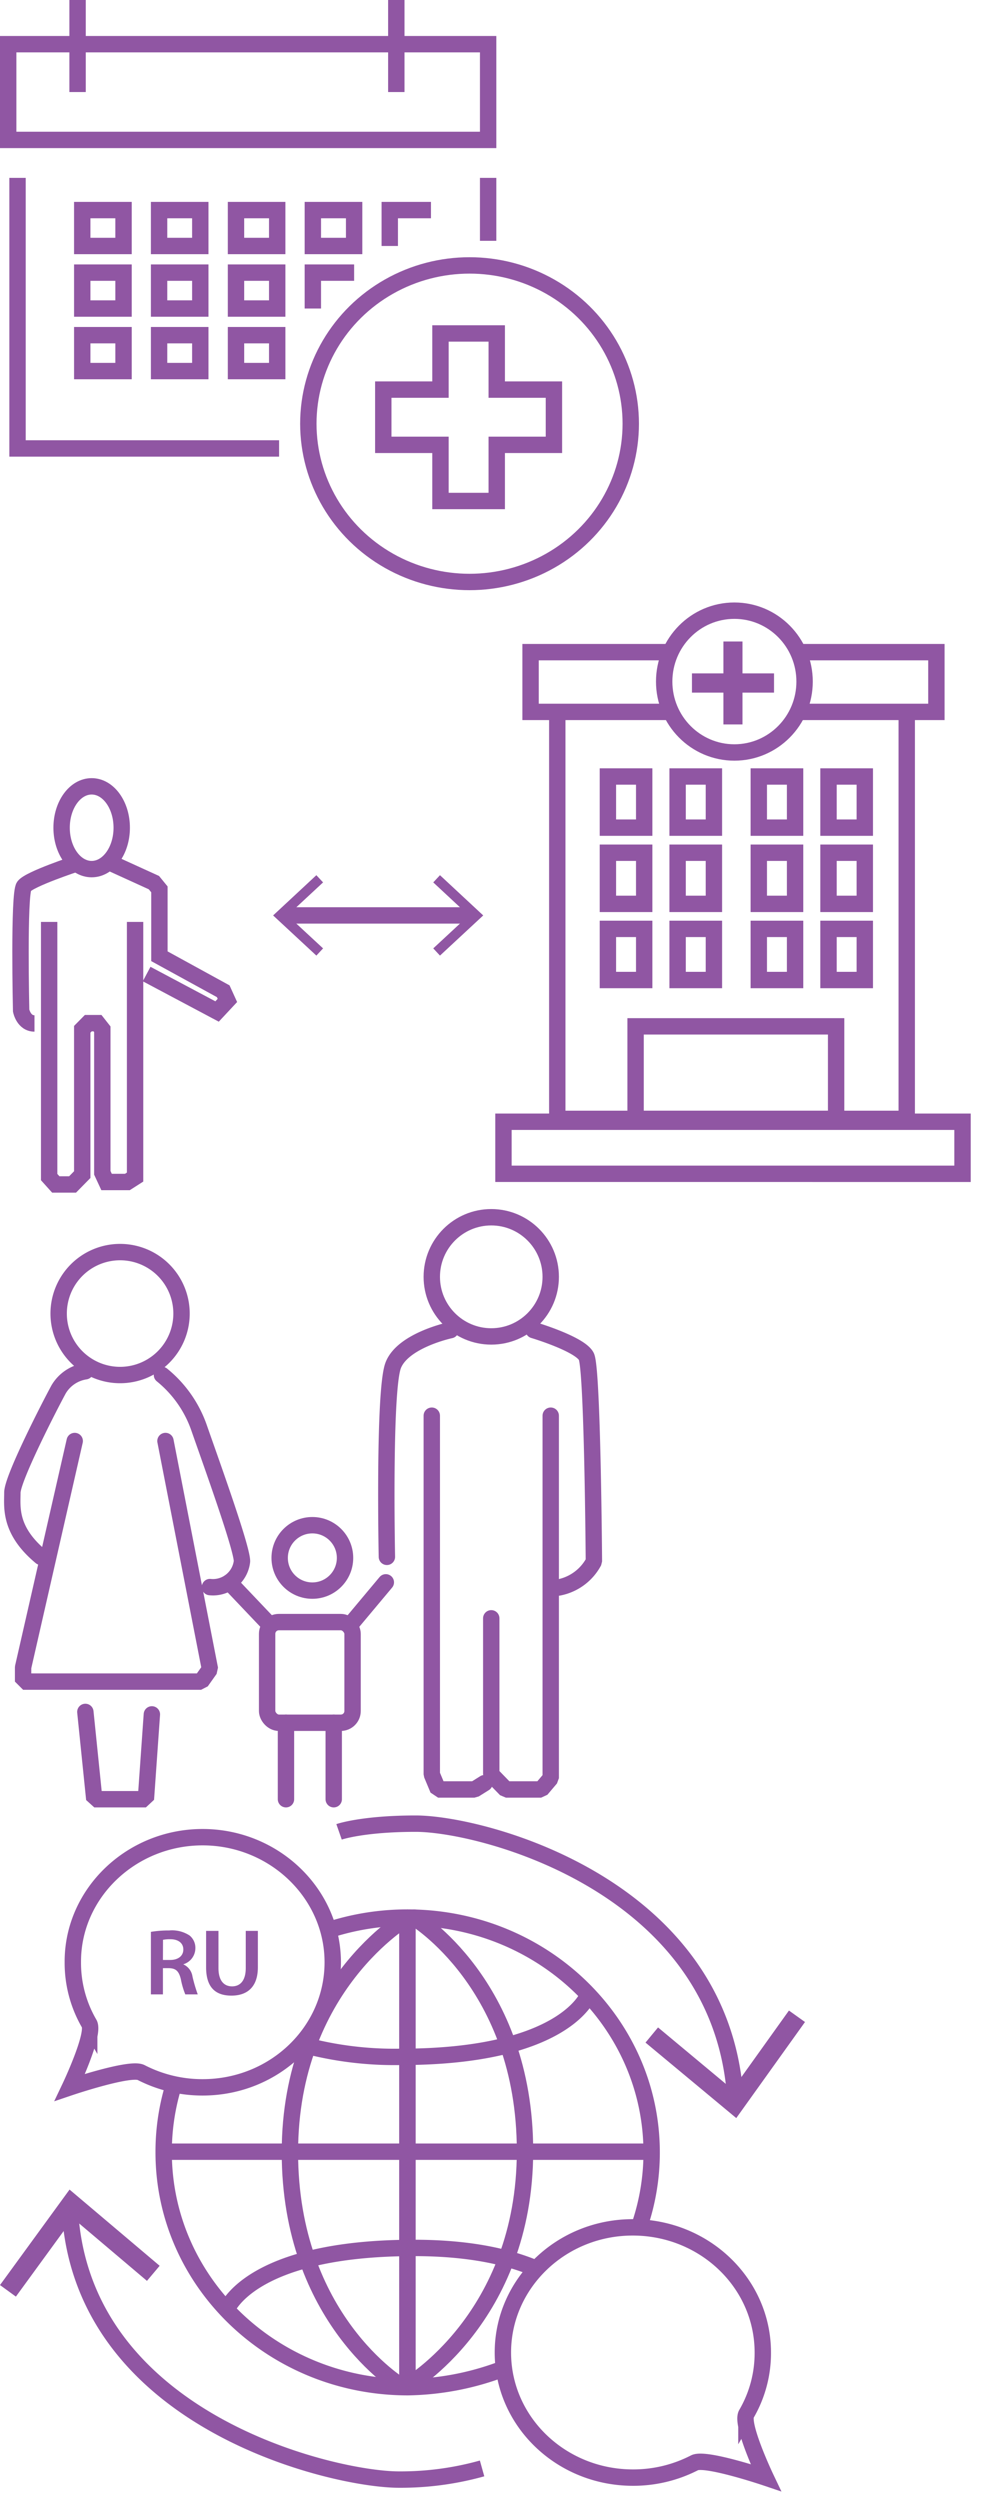 <svg xmlns="http://www.w3.org/2000/svg" xmlns:xlink="http://www.w3.org/1999/xlink" width="120" height="305" viewBox="0 0 120 305"><svg data-name="Слой 2" width="78" height="72" viewBox="0 0 78 72" id="calendar" y="0"><path fill="none" stroke="#9056a3" stroke-miterlimit="10" stroke-width="2" d="M1 5.39h58.59v11.68H1zm33.07 49.32H2.14V21.7m57.45 0v7.68M9.47 0v11.23M48.38 0v11.23"></path><ellipse cx="57.32" cy="51.69" rx="19.68" ry="19.31" fill="none" stroke="#9056a3" stroke-miterlimit="10" stroke-width="2"></ellipse><path fill="none" stroke="#9056a3" stroke-miterlimit="10" stroke-width="2" d="M67.62 47.53h-6.98v-6.85h-6.87v6.85h-6.98v6.74h6.98v6.85h6.87v-6.85h6.98v-6.74zm-57.58-21.9h5.04v4.38h-5.04zm9.38 0h5.03v4.38h-5.03zm9.39 0h5.03v4.38h-5.03zm9.38 0h5.04v4.38h-5.04zm-28.15 7.63h5.04v4.38h-5.04zm9.38 0h5.03v4.38h-5.03zm9.39 0h5.03v4.38h-5.03zm9.38 4.38v-4.38h5.04m-33.19 7.63h5.04v4.38h-5.04zm9.38 0h5.03v4.38h-5.03zm9.39 0h5.03v4.38h-5.03zm18.77-10.88v-4.38h5.03"></path></svg><svg data-name="Слой 2" width="120" height="75" viewBox="0 0 120 75" id="clinic" y="72"><title>clinic</title><path fill="none" stroke="#9056a3" stroke-miterlimit="10" stroke-width="2" d="M110.69 14.85V64.5H68.03V14.85"></path><path fill="none" stroke="#9056a3" stroke-miterlimit="10" stroke-width="2" d="M77.59 53.21h24.48V64.5H77.59zM61.46 64.85h56.04v6.35H61.46zm20.03-50H64.77V7.56h17.09m16.2 0h16.25v7.29H97.63"></path><ellipse cx="89.65" cy="11.15" rx="8.57" ry="8.65" fill="none" stroke="#9056a3" stroke-miterlimit="10" stroke-width="2"></ellipse><path fill="none" stroke="#9056a3" stroke-miterlimit="10" stroke-width="2" d="M74.21 22.73h4.43v6.24h-4.43zm8.51 0h4.43v6.24h-4.43zm9.91 0h4.43v6.24h-4.43zm8.51 0h4.43v6.24h-4.43zm-26.93 9.3h4.43v6.24h-4.43zm8.51 0h4.43v6.24h-4.43zm9.91 0h4.43v6.24h-4.43zm8.51 0h4.43v6.24h-4.43zm-26.93 9.29h4.43v6.24h-4.43zm8.51 0h4.43v6.24h-4.43zm9.91 0h4.43v6.24h-4.43zm8.51 0h4.43v6.24h-4.43z"></path><path fill="#9056a3" d="M88.31 6.26h2.33v10.12h-2.33z"></path><path fill="#9056a3" d="M84.47 10.15h10.02v2.35H84.47z"></path><ellipse cx="11.19" cy="28.98" rx="3.67" ry="5.05" fill="none" stroke="#9056a3" stroke-miterlimit="10" stroke-width="2"></ellipse><path d="M9.39 33.33s-5.79 1.9-6.46 2.8-.35 15.16-.35 15.16.3 1.57 1.63 1.57" fill="none" stroke="#9056a3" stroke-miterlimit="10" stroke-width="2"></path><path fill="none" stroke="#9056a3" stroke-miterlimit="10" stroke-width="2" d="M6 40.47V71.6l.81.9h2.05l1.18-1.2V53.57l.74-.75h1.12l.59.75v17.51l.52 1.12h2.54l.94-.6V40.47"></path><path fill="none" stroke="#9056a3" stroke-miterlimit="10" stroke-width="2" d="M13.26 33.16l5.53 2.52.67.82v8.16l7.79 4.27.51 1.12-1.26 1.35-8.6-4.57m16.74-7.15h23.05"></path><path fill="#9056a3" d="M38.62 44.58l.82-.88-4.34-4.02 4.34-4.03-.82-.88-5.28 4.91 5.28 4.9zm15.09 0l-.82-.88 4.33-4.02-4.33-4.03.82-.88 5.28 4.91-5.28 4.9z"></path></svg><svg data-name="Слой 2" width="74" height="74" viewBox="0 0 74 74" id="family" y="147"><title>family</title><path d="M22.16 13.25a7.5 7.5 0 1 1-7.5-7.5 7.5 7.5 0 0 1 7.5 7.5zm-11.74 7.04a4.6 4.6 0 0 0-3.26 2.2c-1.09 2-5.65 10.87-5.65 12.61S1.08 39.67 5 42.93M9.12 28.8l-6.3 27.61v1.74h21.73l1.08-1.52L20.2 28.8m-.43-8.06a14.37 14.37 0 0 1 4.56 6.53c1.52 4.35 5.21 14.57 5.21 16.2a3.56 3.56 0 0 1-3.91 3.15M10.42 61.85l1.09 10.65h6.3l.73-10.35" fill="none" stroke="#9056a3" stroke-linecap="round" stroke-linejoin="bevel" stroke-width="2"></path><ellipse cx="59.97" cy="8.77" rx="7.26" ry="7.27" fill="none" stroke="#9056a3" stroke-linecap="round" stroke-linejoin="bevel" stroke-width="2"></ellipse><path d="M55 15.27s-5.82 1.23-7 4.3-.77 23.36-.77 23.36m17.91-27.66s5.68 1.69 6.44 3.22.92 25 .92 25a6.17 6.17 0 0 1-4.3 3.18" fill="none" stroke="#9056a3" stroke-linecap="round" stroke-linejoin="bevel" stroke-width="2"></path><path fill="none" stroke="#9056a3" stroke-linecap="round" stroke-linejoin="bevel" stroke-width="2" d="M67.23 25.71v44.22l-1.17 1.38h-4.3l-1.79-1.84V50.43m-.82 20.11l-1.23.77h-4.44l-.77-1.84V25.71"></path><circle cx="38.13" cy="43.06" r="3.99" fill="none" stroke="#9056a3" stroke-linecap="round" stroke-linejoin="bevel" stroke-width="2"></circle><rect x="32.61" y="50.89" width="10.43" height="12.28" rx="1.43" ry="1.43" fill="none" stroke="#9056a3" stroke-linecap="round" stroke-linejoin="bevel" stroke-width="2"></rect><path fill="none" stroke="#9056a3" stroke-linecap="round" stroke-linejoin="bevel" stroke-width="2" d="M28 46.04l4.61 4.85m10.43 0l4.06-4.85M34.91 63.17v9.33m5.83-9.33v9.33"></path></svg><svg data-name="Слой 2" width="98.26" height="83.86" viewBox="0 0 98.26 83.86" id="lang" y="221"><title>lang</title><path d="M61 68.14a34 34 0 0 1-11.21 2.09c-16.47 0-29.81-12.83-29.81-28.65a27.62 27.62 0 0 1 1-7.45m19.11-19.66a30.87 30.87 0 0 1 9.65-1.53c16.46 0 29.81 12.83 29.81 28.65a27.61 27.61 0 0 1-1.47 8.91" fill="none" stroke="#9056a3" stroke-miterlimit="10" stroke-width="2"></path><path d="M49.74 70.06V12.94s-14.35 8.28-14.35 28.64 13.56 28.48 13.56 28.48" fill="none" stroke="#9056a3" stroke-linejoin="round" stroke-width="2"></path><path d="M49.74 12.94v57.12s14.35-8.28 14.35-28.65-13.56-28.47-13.56-28.47" fill="none" stroke="#9056a3" stroke-linecap="round" stroke-linejoin="round" stroke-width="2"></path><path fill="#68c399" stroke="#9056a3" stroke-miterlimit="10" stroke-width="2" d="M20.01 41.5h59.45"></path><path d="M71.82 22.34s-2.73 7.59-22.88 7.59A42.72 42.72 0 0 1 37 28.46m-9.35 32.37s2.73-7.59 22.88-7.59c7 0 11.72 1.16 15 2.56" fill="none" stroke="#9056a3" stroke-miterlimit="10" stroke-width="2"></path><path d="M40.62 18.39c0 8.43-7.11 15.26-15.88 15.26a16.33 16.33 0 0 1-7.52-1.81c-1.32-.68-8.69 1.81-8.69 1.81s3.1-6.51 2.36-7.77a14.73 14.73 0 0 1-2-7.5C8.85 10 16 3.13 24.73 3.13S40.62 10 40.62 18.39zM61.39 66c0 8.43 7.11 15.26 15.88 15.26a16.33 16.33 0 0 0 7.52-1.81c1.32-.68 8.69 1.81 8.69 1.81s-3.1-6.51-2.36-7.77a14.73 14.73 0 0 0 2-7.5c0-8.43-7.11-15.26-15.88-15.26S61.39 57.6 61.39 66zm-20-63.52s2.86-1 9.36-1c8.14 0 37.19 7.53 39 33.3" fill="none" stroke="#9056a3" stroke-miterlimit="10" stroke-width="2"></path><path fill="#9056a3" d="M78.8 28.19l1.53-1.85 9.09 7.57 6.89-9.63 1.96 1.4-8.39 11.72-11.08-9.21z"></path><path d="M58.85 80.14a36.85 36.85 0 0 1-10.17 1.36c-7.92 0-38.62-7.07-40.14-32.78" fill="none" stroke="#9056a3" stroke-miterlimit="10" stroke-width="2"></path><path fill="#9056a3" d="M19.49 55.42l-1.55 1.84-9.03-7.64-6.97 9.56L0 57.77l8.49-11.65 11 9.3zm-1.07-40.74a13.2 13.2 0 0 1 2.23-.17 3.89 3.89 0 0 1 2.5.62 1.94 1.94 0 0 1 .7 1.57 2.06 2.06 0 0 1-1.48 1.94 1.94 1.94 0 0 1 1.13 1.5 19.14 19.14 0 0 0 .64 2.17h-1.52a9.62 9.62 0 0 1-.54-1.84c-.24-1-.61-1.34-1.45-1.36h-.74v3.2h-1.47zm1.47 3.43h.88c1 0 1.61-.51 1.61-1.28s-.61-1.25-1.57-1.25a4.42 4.42 0 0 0-.91.07zm6.78-3.55v4.54c0 1.52.66 2.23 1.66 2.23S30 20.62 30 19.1v-4.54h1.48V19c0 2.4-1.29 3.46-3.23 3.46s-3.09-1-3.09-3.45v-4.45z"></path></svg></svg>